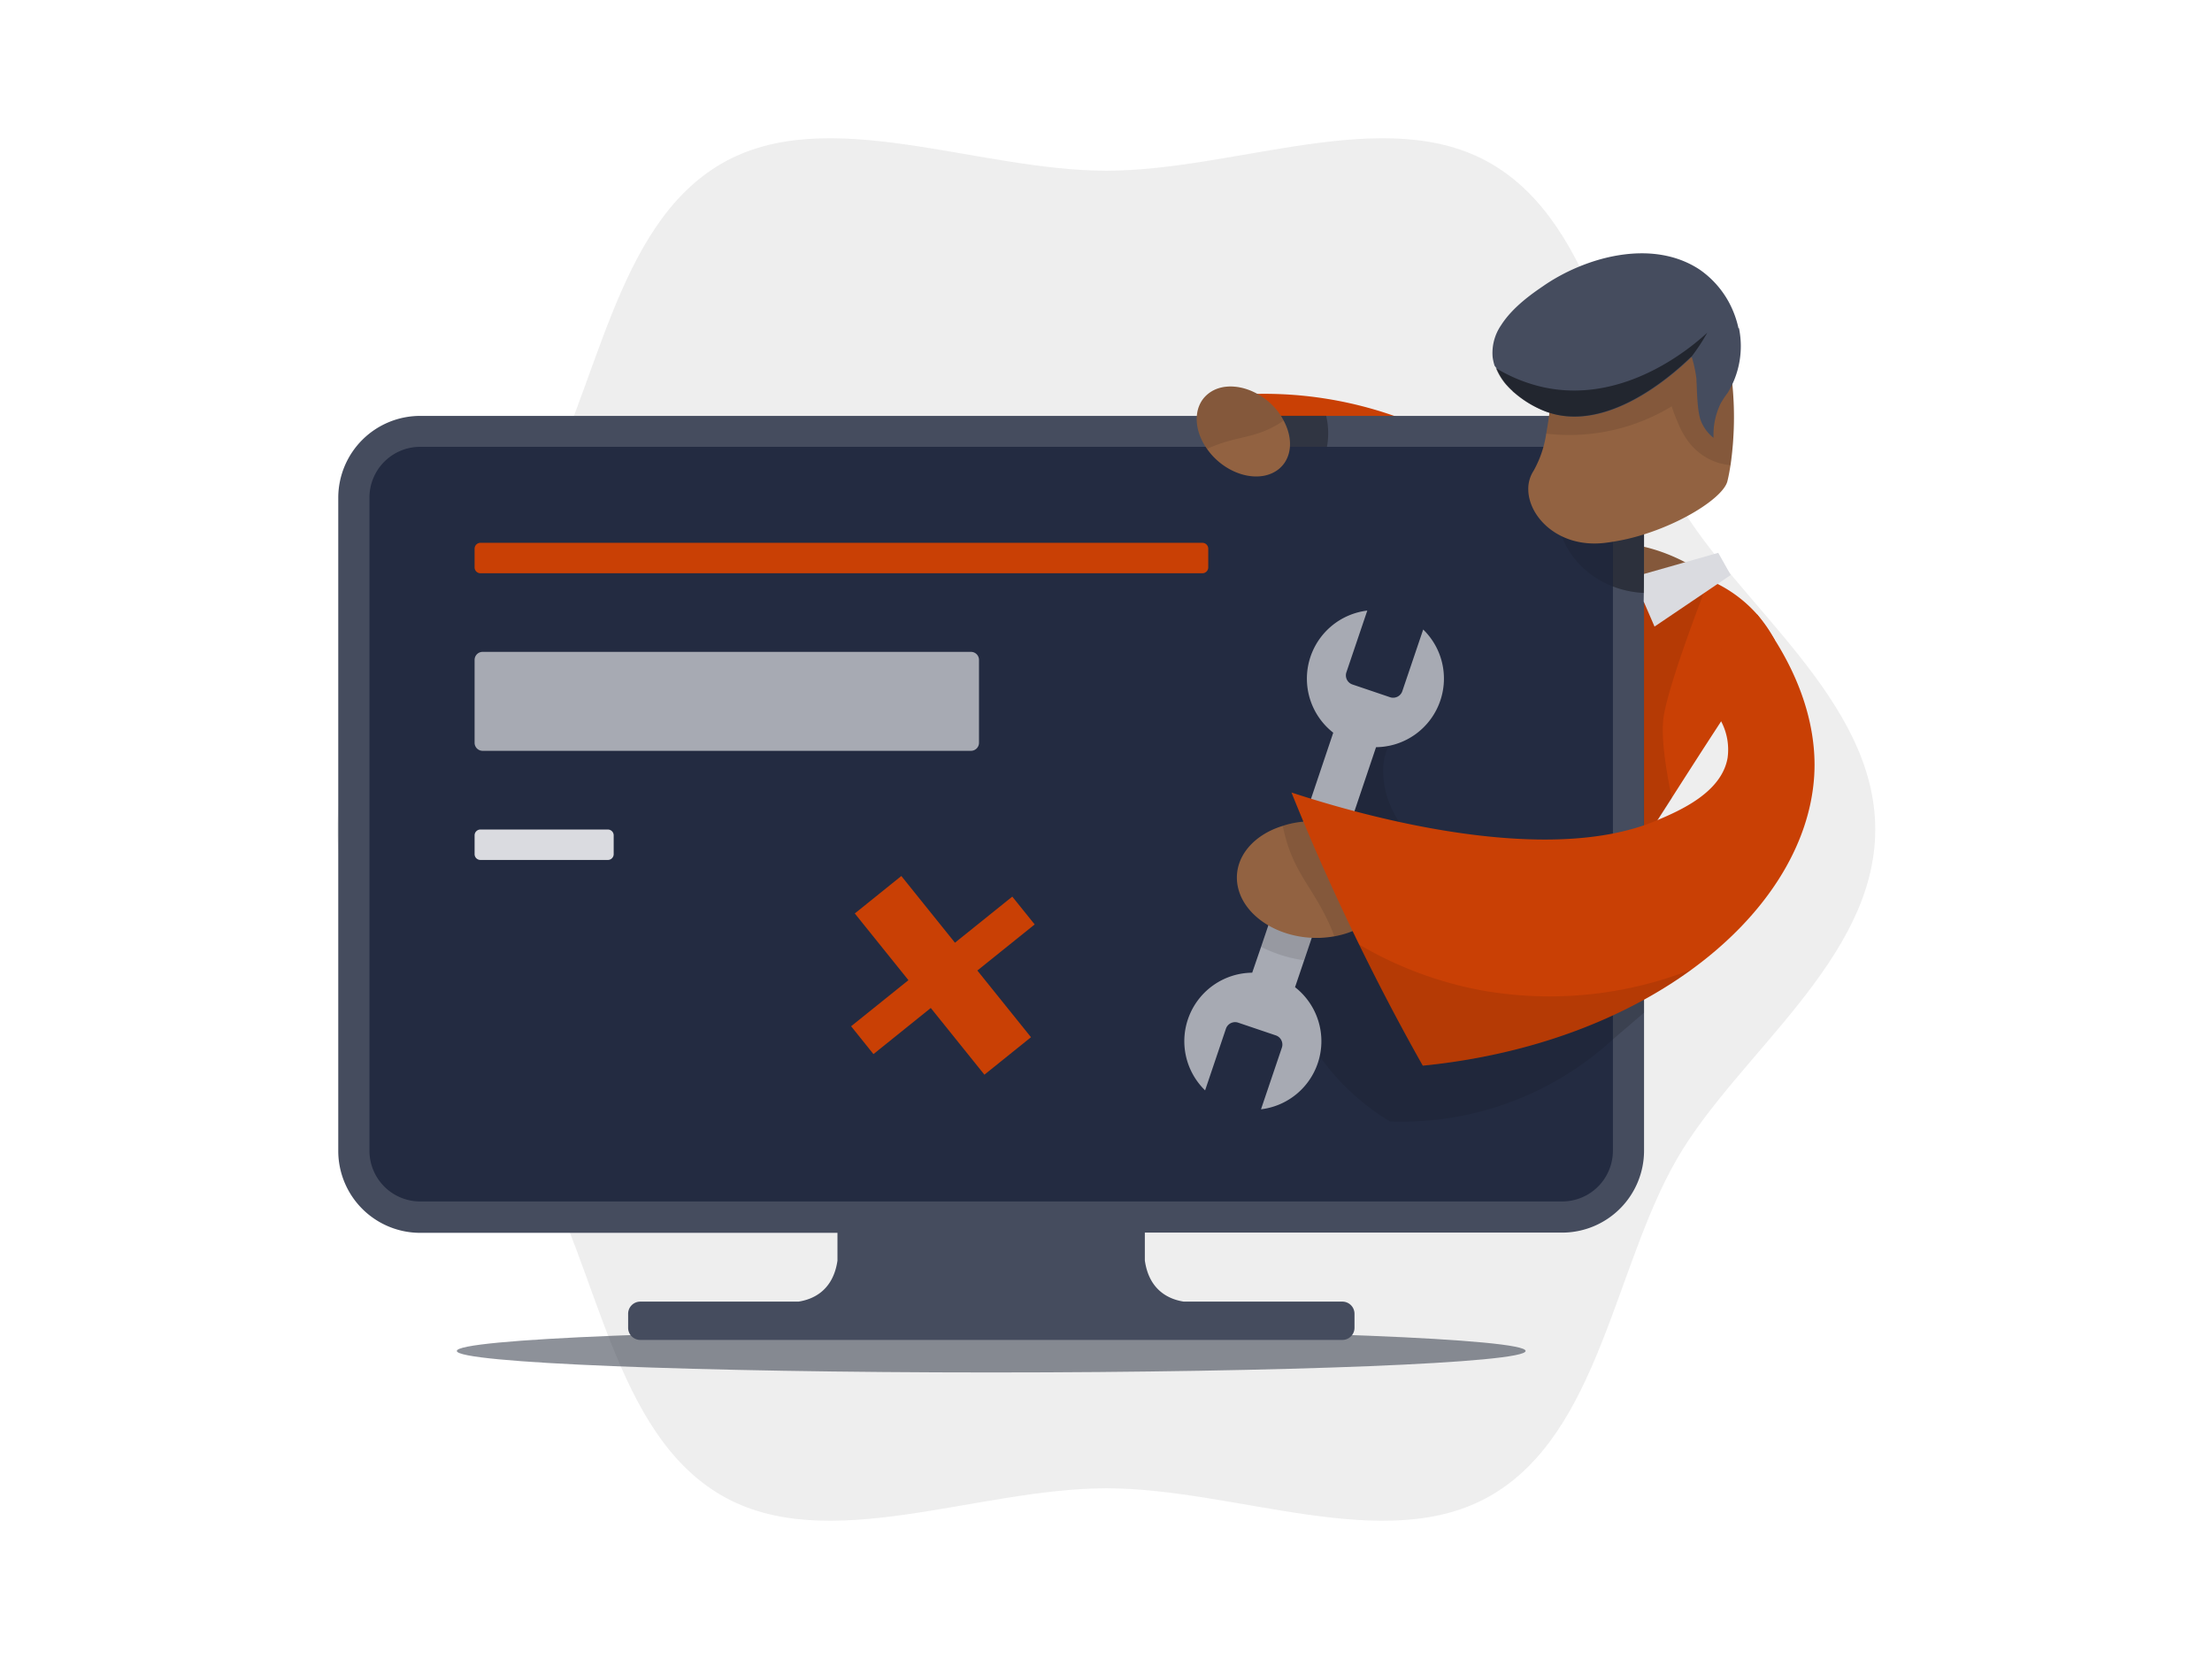 <svg xmlns="http://www.w3.org/2000/svg" fill="none" viewBox="0 0 800 600">
    <path
        d="M122 299.992c0 47.041 49.741 81.16 71.71 119.136 22.676 39.182 28.125 99.079 67.306 121.74 37.993 21.969 92.056-2.604 139.097-2.604 47.041 0 101.104 24.573 139.081 2.604 39.181-22.661 44.63-82.558 67.306-121.74 21.969-37.976 71.71-72.095 71.71-119.136s-49.741-81.144-71.71-119.12c-22.676-39.182-28.125-99.08-67.306-121.74-37.977-21.97-92.056 2.604-139.081 2.604-47.024 0-101.104-24.573-139.097-2.604-39.181 22.66-44.63 82.558-67.306 121.74-21.969 37.976-71.71 72.095-71.71 119.12z"
        fill="#000" opacity=".07" />
    <path
        d="M358.489 496.367c106.741 0 193.273-3.483 193.273-7.779 0-4.296-86.532-7.778-193.273-7.778-106.742 0-193.273 3.482-193.273 7.778 0 4.296 86.531 7.779 193.273 7.779z"
        fill="#1D2535" opacity=".5" />
    <path
        d="M511.872 153.342a142.222 142.222 0 00-64.462-10.575l2.266 13.291 62.196-2.716z"
        fill="#C94005" />
    <path
        d="M519.137 296.022l60.829 30.97 21.761-33.927 12.327-19.285c6.428-10.061 15.894-24.509 27.819-42.348a48.225 48.225 0 00-6.429-9.257 50.408 50.408 0 00-20.442-13.693h-.145c-4.243-1.607-8.582-3.053-12.857-4.564a199.832 199.832 0 01-21.198-9 221.886 221.886 0 01-17.051-9.257 8200.9 8200.9 0 00-10.077 24.878 6871.525 6871.525 0 01-19.446 48.086 13190.636 13190.636 0 01-15.091 37.397z"
        fill="#DADBE0" />
    <path
        d="M580.802 194.918l8.518 15.364 1.076.257a44.043 44.043 0 0024.654-2.057h-.145c-4.243-1.607-8.582-3.053-12.857-4.564a200.183 200.183 0 01-21.246-9z"
        fill="#926241" />
    <path
        d="M641.872 231.496a3121.784 3121.784 0 00-27.819 42.348c-2.057 3.214-3.552 5.512-9.45 14.737l-2.877 4.484-10.349 16.071-11.411 17.791-60.814-30.921a26357.771 26357.771 0 0115.091-37.317l19.43-48.069c.113-.257.209-.515.322-.756a1107.662 1107.662 0 016.573-16.28c1.071-2.614 2.143-5.239 3.214-7.875a200.396 200.396 0 009.772 5.545 226.805 226.805 0 007.28 3.744 202.983 202.983 0 0021.182 8.904c4.275 1.511 8.614 2.893 12.857 4.564h.144c.981.402 1.961.788 2.909 1.238a48.06 48.06 0 0117.582 12.535 48.815 48.815 0 016.364 9.257z"
        fill="#C94005" />
    <path
        d="M611.691 204.561c-9.546 4.821-17.277 5.175-22.821 4.403-.322 0-.627-.08-.932-.144l-8.55-12.857a65.322 65.322 0 0120.298 3.214 66.001 66.001 0 0112.005 5.384z"
        fill="#926241" />
    <path
        d="M151.988 440.149h412.967c13.243 0 23.979-10.735 23.979-23.978V180.02c0-13.243-10.736-23.978-23.979-23.978H151.988c-13.243 0-23.978 10.735-23.978 23.978v236.151c0 13.243 10.735 23.978 23.978 23.978z"
        fill="#232B41" />
    <path
        d="M594.576 179.265a29.67 29.67 0 00-29.604-28.848H151.941a29.633 29.633 0 00-29.603 29.603v236.247a29.634 29.634 0 0029.603 29.604h150.941v10.06c-1.607 10.945-8.951 14.031-14.094 14.818h-57.23a4.404 4.404 0 00-4.387 4.387v5.079a4.403 4.403 0 004.387 4.387h253.926a4.377 4.377 0 003.102-1.285 4.377 4.377 0 001.285-3.102v-5.079a4.381 4.381 0 00-1.285-3.102 4.383 4.383 0 00-3.102-1.285h-57.342c-5.143-.787-12.552-3.889-14.095-14.898V445.79h150.925a29.65 29.65 0 0029.62-29.603V179.94c0-.177 0-.418-.016-.675zm-11.25 236.922a18.353 18.353 0 01-18.338 18.337H151.957a18.352 18.352 0 01-18.337-18.337V179.94a18.352 18.352 0 0118.337-18.338h413.031a18.06 18.06 0 017.281 1.511 18.338 18.338 0 0111.057 16.827v236.247z"
        fill="#454C5E" />
    <path
        d="M173.765 207.325h261.094a2.12 2.12 0 002.121-2.121v-6.766a2.121 2.121 0 00-2.121-2.122H173.765c-1.171 0-2.121.95-2.121 2.122v6.766c0 1.171.95 2.121 2.121 2.121z"
        fill="#C94005" />
    <path
        d="M173.75 311.017h46.092a2.105 2.105 0 002.105-2.105v-6.799a2.105 2.105 0 00-2.105-2.105H173.75a2.106 2.106 0 00-2.106 2.105v6.799c0 1.162.943 2.105 2.106 2.105z"
        fill="#DADBE0" />
    <path
        d="M174.552 271.546h176.607a2.91 2.91 0 002.909-2.909v-29.973a2.908 2.908 0 00-2.909-2.909H174.552a2.908 2.908 0 00-2.908 2.909v29.973a2.909 2.909 0 002.908 2.909z"
        fill="#A7AAB3" />
    <path
        d="M374.206 334.336l-8.1-10.06-20.732 16.666-19.398-24.123-16.827 13.548 19.398 24.123-20.732 16.666 8.084 10.076 20.732-16.682 19.398 24.123 16.843-13.548-19.398-24.123 20.732-16.666z"
        fill="#C94005" />
    <path
        d="M601.711 259.01c1.784-11.25 12.391-39.246 16.248-49.226-.948-.45-1.928-.836-2.909-1.238h-.144c-6.622.161-10.093-.385-10.366-1.607-.209-.916 1.253-2.185 4.387-3.841a63.31 63.31 0 00-8.309-3.519 61.507 61.507 0 00-5.978-1.752l-.257 106.906c2.475-3.857 4.95-7.698 7.409-11.555l2.876-4.484c-2.169-10.205-4.098-22.5-2.957-29.684zm-119.715-15.557c-.675.097-1.446 5.079.997 8.261a6.588 6.588 0 002.298 1.864c-1.286-5.625-2.62-10.205-3.295-10.125zm24.67 59.142a37.29 37.29 0 00-5.561-2.699 29.47 29.47 0 005.561 2.699zm-42.782 27.675l-3.953 26.357 4.291-6.83a164.81 164.81 0 01-.338-19.527zm50.255-.819a25.692 25.692 0 001.864-5.85 307.772 307.772 0 01-31.596-13.211 127.203 127.203 0 01-9.177 21.953l-11.008 17.502c.193 1.977.45 3.937.803 5.818 1.961 10.575 6.654 17.839 10.238 23.399a85.17 85.17 0 0027.449 26.518 112.9 112.9 0 0080.63-29.732v-8.63l-69.203-37.767z"
        fill="#000" opacity=".1" />
    <path
        d="M514.556 310.631a19.622 19.622 0 00-7.891-7.891 29.526 29.526 0 01-5.56-2.7l-.29-.144s.113 0 .29.144a37.334 37.334 0 015.56 2.7c.724.193 1.318.209 1.607-.096 1.479-1.447-5.962-7.956-7.617-18.82-.418-2.844-1.398-9.305 2.298-15.283 4.628-7.49 13.355-8.92 15.027-9.177a86.593 86.593 0 00-21.038-4.13c-4.821-.338-8.839-.177-11.667-1.608 1.157 5.015 2.282 10.832 2.86 14.882a96.43 96.43 0 01-3.744 41.93 307.363 307.363 0 0031.596 13.211c.93-4.381.429-8.944-1.431-13.018zm80.019-156.807v60.621a36.231 36.231 0 01-9.884-1.849c-12.616-4.307-21.599-15.428-21.599-28.462 0-13.033 8.983-24.107 21.599-28.462a36.268 36.268 0 019.884-1.848z"
        fill="#000" opacity=".1" />
    <path
        d="M594.559 207.582l26.871-7.65 4.516 8.036-27.562 18.643c-1.301-3.006-2.619-6.027-3.921-9.049.08-3.358.08-6.573.096-9.98z"
        fill="#DADBE0" />
    <path
        d="M594.575 153.824v60.621a36.224 36.224 0 01-9.884-1.849l-1.382-.498v-32.142a18.338 18.338 0 00-11.057-16.827 33.328 33.328 0 0110.527-6.798 38.756 38.756 0 011.912-.723 36.264 36.264 0 019.884-1.784z"
        fill="#000" opacity=".3" />
    <path
        d="M622.234 111.524c.964 5.079 2.234 12.536 3.552 21.761.257 2.025.514 3.793.611 4.403a122.29 122.29 0 01-.531 30.536c-.321 2.009-.659 3.921-1.125 5.801-1.269 5.207-13.644 13.693-28.494 18.691a78.062 78.062 0 01-15.766 3.616c-16.698 2.009-27.675-9.369-27.755-19.285a11.977 11.977 0 011.945-6.83 38.896 38.896 0 004.532-13.34 131.76 131.76 0 002.089-18.803c.225-3.6.209-5.946.209-5.946l12.857-17.502 38.49-8.839c1.029 6.573 3.745 10.671 5.866 10.607 2.122-.064 3.247-4.018 3.52-4.87z"
        fill="#926241" />
    <path
        d="M622.234 111.524c.948 5.079 2.234 12.536 3.567 21.761.241 2.025.499 3.809.579 4.403a122.145 122.145 0 01-.498 30.536 21.028 21.028 0 01-7.666-2.138 22.35 22.35 0 01-6.847-5.432 29.6 29.6 0 01-4.628-8.036 48.196 48.196 0 01-2.138-5.673 71.286 71.286 0 01-45.401 9.884 131.76 131.76 0 002.089-18.803c.225-3.6.209-5.963.209-5.963l12.857-17.485 38.491-8.791c1.029 6.573 3.745 10.671 5.866 10.591 2.121-.081 3.327-4.002 3.6-4.822"
        fill="#000" opacity=".1" />
    <path
        d="M628.919 118.66a32.4 32.4 0 01-4.05 23.384 32.386 32.386 0 00-2.571 3.873 25.86 25.86 0 00-2.571 12.423 14.367 14.367 0 01-4.822-6.846c-1.237-4.163-1.189-12.391-1.35-13.5v-.675c0-.37-.096-.868-.225-1.832a48.51 48.51 0 00-1.398-6.107.548.548 0 00-.113-.29c-8.373 8.132-32.769 28.929-54.642 18.964a38.416 38.416 0 01-9.401-6.01 3.515 3.515 0 01-.724-.675 22.486 22.486 0 01-1.944-1.961l-.177-.177a21.843 21.843 0 01-3.729-6.059l-.675-.932a19.49 19.49 0 01-.691-3.037 17.677 17.677 0 013.006-11.507c4.162-6.606 11.41-11.604 15.235-14.207 14.818-10.302 39.214-17.502 56.635-5.979a34.268 34.268 0 0110.575 11.813 35.814 35.814 0 013.456 9.369"
        fill="#454C5E" />
    <path
        d="M611.61 129.026c-8.373 8.132-32.769 28.928-54.642 18.964a38.455 38.455 0 01-9.402-6.011 3.508 3.508 0 01-.723-.675 22.626 22.626 0 01-1.945-1.96l-.176-.177a22.06 22.06 0 01-3.729-6.059 56.7 56.7 0 0017.212 6.943c30.102 6.557 54.98-15.863 58.95-19.446l.305-.274a71.18 71.18 0 01-5.785 8.759"
        fill="#000" opacity=".5" />
    <path
        d="M480.357 156.781a25.731 25.731 0 01-.45 4.821h-29.282a25.731 25.731 0 01-.45-4.821 26.458 26.458 0 01.756-6.428h28.687c.5 2.106.748 4.263.739 6.428z"
        fill="#000" opacity=".3" />
    <path
        d="M460.67 147.074a21.746 21.746 0 013.584 5.046c3.519 6.525 3.037 13.597-1.752 17.518-6.107 4.934-16.73 2.877-23.802-4.612a25.134 25.134 0 01-2.137-2.636c-5.03-7.088-5.079-15.557.321-19.912 6.043-4.95 16.73-2.893 23.786 4.596z"
        fill="#926241" />
    <path
        d="M460.67 147.074a21.746 21.746 0 013.584 5.046 56.36 56.36 0 01-1.945 1.254c-8.695 5.223-14.287 4.146-24.461 8.389-.44.183-.87.392-1.285.627-5.03-7.088-5.079-15.557.321-19.912 6.043-4.95 16.73-2.893 23.786 4.596z"
        fill="#000" opacity=".1" />
    <path
        d="M594.591 342.918v23.32l-11.25 9.642v-29.073l11.009-5.191.241 1.302z"
        fill="#000" opacity=".15" />
    <path
        d="M520.905 253.385a24.779 24.779 0 01-23.239 16.843l-18.209 54.032-7.794 23.046-3.295 9.723a24.8 24.8 0 01.884 38.361 24.8 24.8 0 01-13.195 5.803l7.554-22.307a3.505 3.505 0 00-2.186-4.42l-13.628-4.612a3.503 3.503 0 00-4.42 2.185l-7.537 22.307a24.776 24.776 0 01-5.74-26.985 24.776 24.776 0 019.021-11.248 24.775 24.775 0 0113.754-4.323l3.215-9.354 7.939-23.48 18.16-53.967a24.8 24.8 0 01-.883-38.362 24.8 24.8 0 0113.194-5.802l-7.554 22.307a3.474 3.474 0 002.186 4.419l13.612 4.613a3.505 3.505 0 004.42-2.186l7.554-22.307a24.752 24.752 0 016.187 25.714z"
        fill="#A7AAB3" />
    <path
        d="M479.456 324.26l-7.794 23.046a49.843 49.843 0 01-8.502-1.945 52.738 52.738 0 01-7.103-2.925l7.939-23.48a48.71 48.71 0 017.152 1.752 47.63 47.63 0 018.308 3.552z"
        fill="#000" opacity=".1" />
    <path
        d="M473.028 297.083a32.13 32.13 0 00-9.096 1.607c-10.575 3.214-17.486 11.25-16.506 20.411 1.286 11.651 14.722 20.619 30.07 20.089a40.003 40.003 0 005.062-.547c12.761-2.266 21.696-11.25 20.539-21.471-1.253-11.587-14.753-20.619-30.069-20.089z"
        fill="#926241" />
    <path
        d="M473.028 297.083a32.136 32.136 0 00-9.096 1.607c.257 1.189.482 2.25.771 3.359 3.745 14.673 10.8 19.398 17.116 34.569.287.66.534 1.336.739 2.025 12.761-2.266 21.696-11.25 20.539-21.471-1.253-11.587-14.753-20.619-30.069-20.089z"
        fill="#000" opacity=".1" />
    <path
        d="M656.128 280.642c-1.607 25.441-17.678 50.544-44.228 69.926-24.525 17.888-58.001 30.921-97.327 34.843a826.446 826.446 0 01-20.009-37.703 788.043 788.043 0 01-6.188-12.665 810.54 810.54 0 01-21.294-48.422c17.486 5.737 89.726 28.285 132.379 9.98 7.73-3.311 23.159-9.836 25.344-22.5a21.82 21.82 0 00-2.346-13.243 27.985 27.985 0 01-1.823-22.13 27.986 27.986 0 0114.873-16.489c20.732 27.193 21.182 49.323 20.619 58.403z"
        fill="#C94005" />
    <path
        d="M611.9 350.568c-24.525 17.888-58.002 30.921-97.328 34.843a823.71 823.71 0 01-10.028-18.305 809.72 809.72 0 01-13.002-25.506 136.619 136.619 0 0043.778 16.49 140.148 140.148 0 0076.58-7.522z"
        fill="#000" opacity=".1" />
</svg>